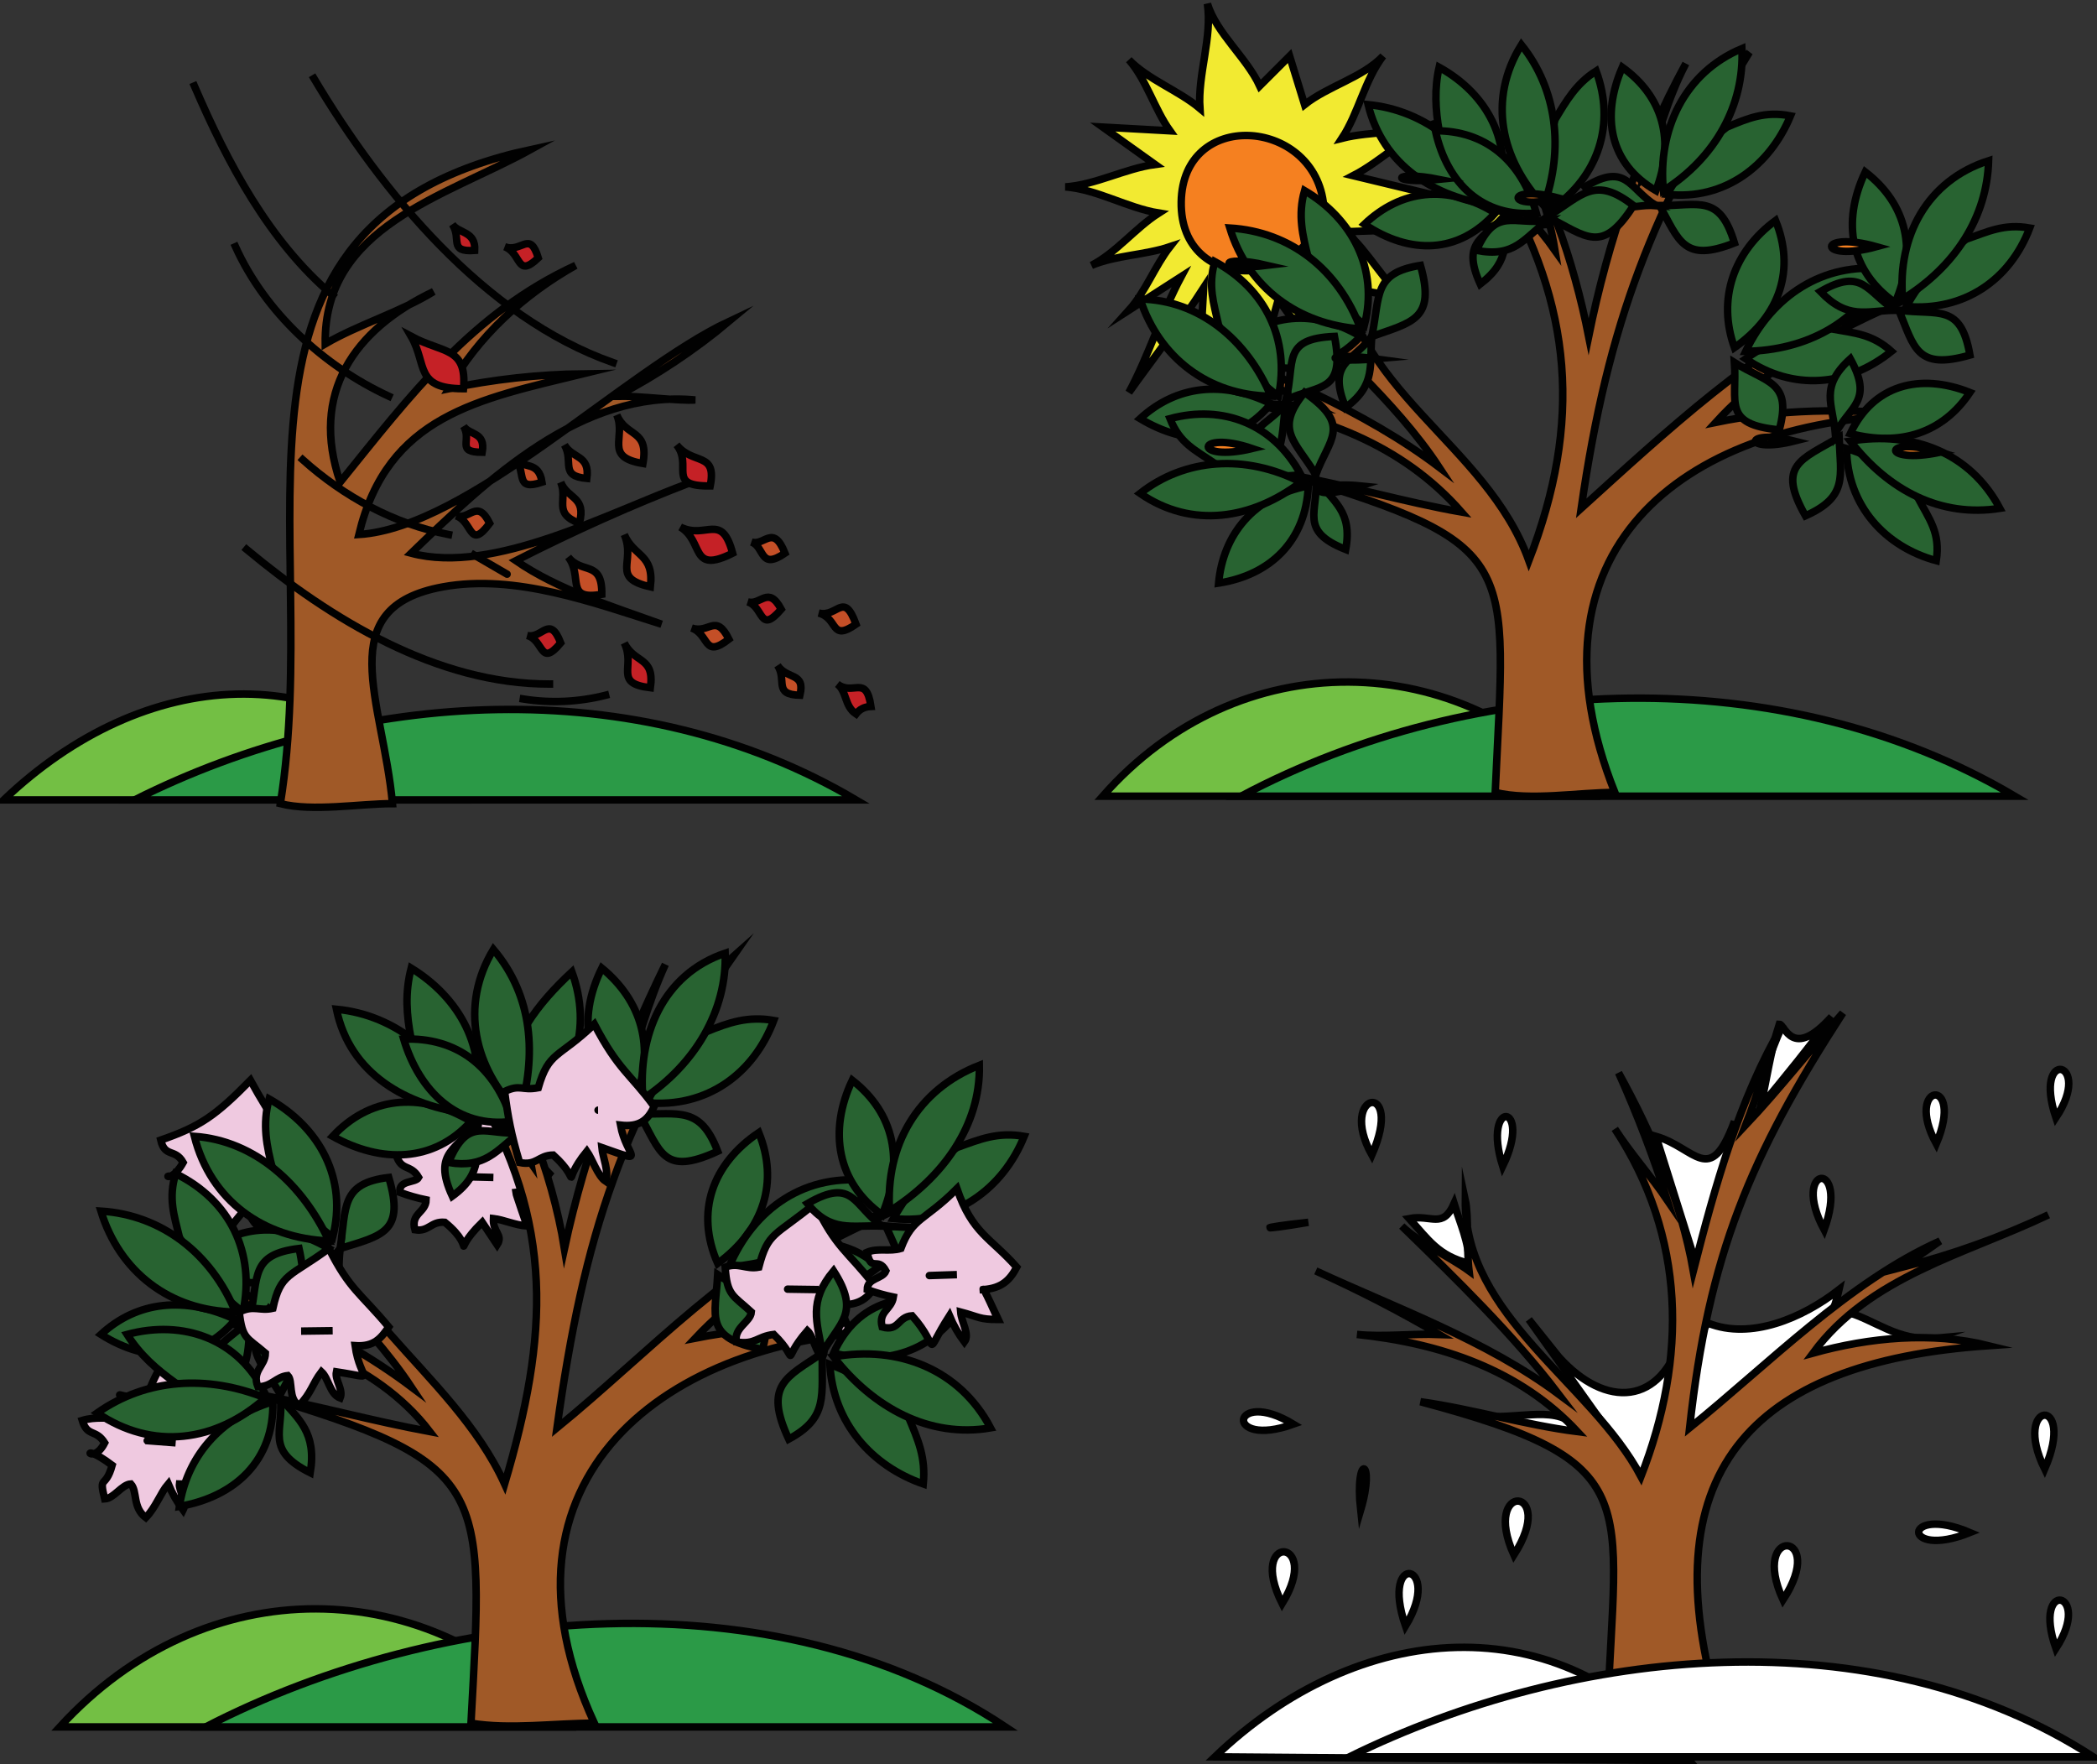 <svg xmlns="http://www.w3.org/2000/svg" xmlns:xlink="http://www.w3.org/1999/xlink" version="1.1" id="Layer_1" x="0px" y="0px" enable-background="new 0 0 822.05 841.89" xml:space="preserve" viewBox="199.9 244.96 420.75 354">
<rect x="199.9" y="244.96" width="420.75" height="354" fill="#333333" stroke="none"/>
<path fill-rule="evenodd" clip-rule="evenodd" fill="#73BF44" stroke="#010101" stroke-width="1.5" stroke-linecap="square" stroke-miterlimit="10" d="  M292.9,405.457c-26.496-29.897-64.249-26.706-92.25,0C231.4,405.457,262.15,405.457,292.9,405.457z"/>
<path fill-rule="evenodd" clip-rule="evenodd" fill="#2B9A47" stroke="#010101" stroke-width="1.5" stroke-linecap="square" stroke-miterlimit="10" d="  M371.65,405.457c-43.829-25.92-100.092-22.424-144.75,0C275.15,405.457,323.4,405.457,371.65,405.457z"/>
<path fill-rule="evenodd" clip-rule="evenodd" fill="#A05927" stroke="#010101" stroke-width="1.5" stroke-linecap="square" stroke-miterlimit="10" d="  M256.15,406.207c8.839-54.794-17.522-116.576,50.25-131.25c-17.218,9.498-41.57,15.369-41.25,39  c6.624-3.874,15.339-6.509,21.75-10.5c-16.094,7.67-24.81,20.475-18.75,38.25c14.017-17.346,26.498-33.965,47.25-43.5  c-10.438,5.878-19.601,14.24-25.5,24.75c8.886-1.873,17.929-2.878,27-3c-21.034,5.12-39.256,8.371-45,32.25  c22.028-1.393,53.346-32.926,74.25-42.75c-6.846,5.723-14.515,10.828-22.5,15c4.803-0.062,12.292,0.974,15.75,0.75  c-22.809-2.148-41.803,16.045-57,30.75c16.567,4.412,39.478-8.149,56.25-14.25c-12.01,4.612-23.792,9.901-35.25,15.75  c8.416,5.81,19.172,9.114,29.25,12.75c-13.73-4.327-29.328-10.145-43.875-7.5c-22.564,4.103-12.042,22.801-10.125,43.5  C272.004,406.207,262.666,407.858,256.15,406.207z"/>
<path fill-rule="evenodd" clip-rule="evenodd" fill="#C44F27" stroke="#010101" stroke-width="1.5" stroke-linecap="square" stroke-miterlimit="10" d="  M325.15,352.207c1.977,4.583,6.025,3.822,5.25,10.5C322.342,360.896,327.543,357.755,325.15,352.207z"/>
<path fill-rule="evenodd" clip-rule="evenodd" fill="#C52126" stroke="#010101" stroke-width="1.5" stroke-linecap="square" stroke-miterlimit="10" d="  M335.65,334.207c3.267,4.133,8.132,1.303,6.75,8.25C333.49,342.579,338.985,338.426,335.65,334.207z"/>
<path fill-rule="evenodd" clip-rule="evenodd" fill="#C52126" stroke="#010101" stroke-width="1.5" stroke-linecap="square" stroke-miterlimit="10" d="  M282.4,312.457c6.362,3.422,11.228,2.061,10.5,10.5C283.042,322.972,285.63,318.045,282.4,312.457z"/>
<path fill-rule="evenodd" clip-rule="evenodd" fill="#C52126" stroke="#010101" stroke-width="1.5" stroke-linecap="square" stroke-miterlimit="10" d="  M367.9,382.207c3.19,2.485,5.786-2.056,6.75,4.5c-1.276,0.053-2.276,0.553-3,1.5C369.277,386.612,369.88,383.749,367.9,382.207z"/>
<path fill-rule="evenodd" clip-rule="evenodd" fill="#C52126" stroke="#010101" stroke-width="1.5" stroke-linecap="square" stroke-miterlimit="10" d="  M292.9,330.457c1.138,1.86,4.498,1.105,3.75,5.25C291.245,335.691,294.677,333.362,292.9,330.457z"/>
<path fill-rule="evenodd" clip-rule="evenodd" fill="#C44F27" stroke="#010101" stroke-width="1.5" stroke-linecap="square" stroke-miterlimit="10" d="  M313.15,334.207c1.619,2.864,5.146,1.962,4.5,6.75C312.094,340.462,315.098,337.651,313.15,334.207z"/>
<path fill-rule="evenodd" clip-rule="evenodd" fill="#C52126" stroke="#010101" stroke-width="1.5" stroke-linecap="square" stroke-miterlimit="10" d="  M336.4,350.707c5.185,2.58,8.276-3.109,10.5,5.25C338.267,360.275,341.214,353.562,336.4,350.707z"/>
<path fill-rule="evenodd" clip-rule="evenodd" fill="#C52126" stroke="#010101" stroke-width="1.5" stroke-linecap="square" stroke-miterlimit="10" d="  M290.65,289.957c1.279,1.907,4.715,1.336,4.5,5.25C289.771,295.582,292.607,292.875,290.65,289.957z"/>
<path fill-rule="evenodd" clip-rule="evenodd" fill="#C52126" stroke="#010101" stroke-width="1.5" stroke-linecap="square" stroke-miterlimit="10" d="  M301.15,294.457c3.403,1.308,5.038-3.4,6.75,2.25C303.499,300.906,304.617,295.789,301.15,294.457z"/>
<path fill-rule="evenodd" clip-rule="evenodd" fill="#C44F27" stroke="#010101" stroke-width="1.5" stroke-linecap="square" stroke-miterlimit="10" d="  M350.65,353.707c2.615,0.905,4.366-3.738,6.75,2.25C352.258,359.469,353.402,354.659,350.65,353.707z"/>
<path fill-rule="evenodd" clip-rule="evenodd" fill="#C52126" stroke="#010101" stroke-width="1.5" stroke-linecap="square" stroke-miterlimit="10" d="  M349.9,365.707c2.64,0.827,4.114-3.412,6.75,1.5C352.237,372.331,353.197,366.739,349.9,365.707z"/>
<path fill-rule="evenodd" clip-rule="evenodd" fill="#C52126" stroke="#010101" stroke-width="1.5" stroke-linecap="square" stroke-miterlimit="10" d="  M325.15,373.957c2.088,4.227,6.136,2.638,5.25,9C322.846,382.072,327.521,378.753,325.15,373.957z"/>
<path fill-rule="evenodd" clip-rule="evenodd" fill="#C52126" stroke="#010101" stroke-width="1.5" stroke-linecap="square" stroke-miterlimit="10" d="  M294.4,355.957C304.622,361.892,303.7,361.356,294.4,355.957L294.4,355.957z"/>
<path fill-rule="evenodd" clip-rule="evenodd" fill="#C52126" stroke="#010101" stroke-width="1.5" stroke-linecap="square" stroke-miterlimit="10" d="  M305.65,372.457c3.029,0.792,4.51-4.3,6.75,1.5C308.21,379.013,309.062,373.349,305.65,372.457z"/>
<path fill-rule="evenodd" clip-rule="evenodd" fill="#C44F27" stroke="#010101" stroke-width="1.5" stroke-linecap="square" stroke-miterlimit="10" d="  M323.65,328.207c1.934,4.602,6.481,2.782,5.25,9.75C320.986,336.652,325.598,332.842,323.65,328.207z"/>
<path fill-rule="evenodd" clip-rule="evenodd" fill="#C44F27" stroke="#010101" stroke-width="1.5" stroke-linecap="square" stroke-miterlimit="10" d="  M355.9,378.457c1.935,2.933,5.624,1.316,4.5,6C354.974,384.32,357.883,381.463,355.9,378.457z"/>
<path fill-rule="evenodd" clip-rule="evenodd" fill="#C44F27" stroke="#010101" stroke-width="1.5" stroke-linecap="square" stroke-miterlimit="10" d="  M338.65,370.957c3.534,1.253,4.827-3.084,7.5,2.25C340.973,377.217,342.322,372.259,338.65,370.957z"/>
<path fill-rule="evenodd" clip-rule="evenodd" fill="#C44F27" stroke="#010101" stroke-width="1.5" stroke-linecap="square" stroke-miterlimit="10" d="  M303.4,337.207c1.507,1.835,4.603,0.171,5.25,4.5C303.145,343.549,305.511,339.778,303.4,337.207z"/>
<path fill-rule="evenodd" clip-rule="evenodd" fill="#C44F27" stroke="#010101" stroke-width="1.5" stroke-linecap="square" stroke-miterlimit="10" d="  M291.4,348.457c2.764,0.901,4.238-3.535,6.75,1.5C294.012,355.505,294.796,349.564,291.4,348.457z"/>
<path fill-rule="evenodd" clip-rule="evenodd" fill="#C44F27" stroke="#010101" stroke-width="1.5" stroke-linecap="square" stroke-miterlimit="10" d="  M313.9,356.707c2.756,3.567,6.838,0.535,6.75,7.5C313.1,365.523,316.965,360.672,313.9,356.707z"/>
<path fill-rule="evenodd" clip-rule="evenodd" fill="#C44F27" stroke="#010101" stroke-width="1.5" stroke-linecap="square" stroke-miterlimit="10" d="  M312.4,341.707c1.46,3.524,5.164,2.771,3.75,8.25C310.716,347.894,313.903,345.334,312.4,341.707z"/>
<path fill-rule="evenodd" clip-rule="evenodd" fill="#C44F27" stroke="#010101" stroke-width="1.5" stroke-linecap="square" stroke-miterlimit="10" d="  M364.15,367.957c3.791,0.985,5.023-4.543,7.5,2.25C366.437,373.813,368.187,369.005,364.15,367.957z"/>
<path fill="none" stroke="#010101" stroke-width="1.5" stroke-linecap="square" stroke-miterlimit="10" d="M262.9,260.707  c13.532,22.725,34.156,47.925,60,57"/>
<path fill="none" stroke="#010101" stroke-width="1.5" stroke-linecap="square" stroke-miterlimit="10" d="M247.15,294.457  c5.915,13.09,17.589,23.908,30.75,30"/>
<path fill="none" stroke="#010101" stroke-width="1.5" stroke-linecap="square" stroke-miterlimit="10" d="M238.9,262.207  c6.662,15.47,15.013,31.204,27.75,42"/>
<path fill="none" stroke="#010101" stroke-width="1.5" stroke-linecap="square" stroke-miterlimit="10" d="M249.4,355.207  c16.814,14.004,38.251,27.044,60.75,27"/>
<path fill="none" stroke="#010101" stroke-width="1.5" stroke-linecap="square" stroke-miterlimit="10" d="M304.9,385.207  c5.506,0.879,11.062,0.622,16.5-0.75"/>
<path fill="none" stroke="#010101" stroke-width="1.5" stroke-linecap="square" stroke-miterlimit="10" d="M260.65,337.207  c8.161,7.345,18.377,12.927,29.25,15"/>
<path fill-rule="evenodd" clip-rule="evenodd" fill="#FFFFFF" stroke="#010101" stroke-width="1.5" stroke-linecap="square" stroke-miterlimit="10" d="  M512.654,517.208c9.411,10.468,20.684,9.872,24.75-4.5c-2.25,10.25-4.5,20.5-6.75,30.75c-7.989-11.258-15.966-22.524-24-33.75  C508.654,512.208,510.654,514.708,512.654,517.208z"/>
<path fill-rule="evenodd" clip-rule="evenodd" fill="#FFFFFF" stroke="#010101" stroke-width="1.5" stroke-linecap="square" stroke-miterlimit="10" d="  M532.154,472.958c7.935,2.27,10.809,10.383,15.75-3c-1.749,9.893-4.442,19.624-7.5,29.25  C537.654,490.458,534.904,481.708,532.154,472.958z"/>
<path fill-rule="evenodd" clip-rule="evenodd" fill="#FFFFFF" stroke="#010101" stroke-width="1.5" stroke-linecap="square" stroke-miterlimit="10" d="  M482.654,489.458c4.461-0.862,6.698,2.165,9-3c1.173,3.888,3.031,7.814,3,12C488.487,496.933,486.489,493.681,482.654,489.458z"/>
<path fill-rule="evenodd" clip-rule="evenodd" fill="#FFFFFF" d="M499.154,529.208c9.376,0.007,15.163-2.746,19.5,5.25  C512.666,532.999,502.191,530.772,499.154,529.208z"/>
<path fill="none" stroke="#010101" stroke-width="1.5" stroke-linecap="square" stroke-miterlimit="10" d="M499.154,529.208  c9.376,0.007,15.163-2.746,19.5,5.25c-6.745-1.749-13.553-3.326-20.25-5.25"/>
<path fill-rule="evenodd" clip-rule="evenodd" fill="#FFFFFF" stroke="#010101" stroke-width="1.5" stroke-linecap="square" stroke-miterlimit="10" d="  M570.404,508.208c5.656,1.49,10.2,5.965,18,5.25c-9.77,3.485-19.82,6.088-30,8.25C561.044,515.57,565.147,512.298,570.404,508.208z"/>
<path fill-rule="evenodd" clip-rule="evenodd" fill="#FFFFFF" stroke="#010101" stroke-width="1.5" stroke-linecap="square" stroke-miterlimit="10" d="  M556.904,450.458c1.128-0.018,2.521,7.408,10.5-1.5c-4.416,6.054-9.471,12.232-14.25,18  C554.394,461.507,555.164,455.765,556.904,450.458z"/>
<path fill-rule="evenodd" clip-rule="evenodd" fill="#FFFFFF" stroke="#010101" stroke-width="1.5" stroke-linecap="square" stroke-miterlimit="10" d="  M542.654,510.458c8.517,3.351,18.81-0.957,26.25-6.75c-3.278,15.029-19.915,29.29-34.5,31.5  C534.736,526.072,538.326,515.007,542.654,510.458z"/>
<path fill-rule="evenodd" clip-rule="evenodd" fill="#A05927" stroke="#010101" stroke-width="1.5" stroke-linecap="square" stroke-miterlimit="10" d="  M522.404,589.208c1.623-44.119,8.095-50.842-37.5-63c10.494,1.469,20.877,4.647,31.5,6c-11.565-12.409-27.444-17.736-44.25-19.5  c5.428,0.532,11.045-0.199,16.5,0c-8.018-4.696-16.277-8.952-24.75-12.75c16.455,7.6,34.137,13.898,48.75,24.75  c-9.084-11.929-20.569-23.113-31.5-33.75c3.627,3.494,9.604,6.156,13.5,9c-0.51-4.15-0.039-10.98-0.75-14.25  c-0.219,23.424,25.249,36.677,35.25,55.5c9.282-23.792,9.021-48.138-5.25-69.75c3.131,4.87,7.265,9.487,10.5,14.25  c-2.763-8.677-6.021-17.197-9.75-25.5c6.884,12.468,12.476,25.629,15,39.75c4.328-16.897,9.132-34.356,18-49.5  c-3.088,6.539-4.878,13.543-7.5,20.25c6.726-7.143,12.901-15.066,19.5-22.5c-18.618,28.714-26.934,48.602-30.75,83.25  c15.655-12.626,31.96-29.358,50.25-37.5c-2.5,1.75-5,3.5-7.5,5.25c10.029-2.554,19.887-6.089,29.25-10.5  c-16.721,7.945-35.854,12.308-47.25,27.75c11.396-3.168,23.824-4.337,35.25-1.5c-48.486,3.283-68.097,26.079-54,73.5  C538.047,588.687,529.058,590.707,522.404,589.208z"/>
<path fill-rule="evenodd" clip-rule="evenodd" fill="#FFFFFF" stroke="#010101" stroke-width="1.5" stroke-linecap="square" stroke-miterlimit="10" d="  M462.404,490.208C451.969,492.013,452.151,491.299,462.404,490.208L462.404,490.208z"/>
<path fill-rule="evenodd" clip-rule="evenodd" fill="#FFFFFF" stroke="#010101" stroke-width="1.5" stroke-linecap="square" stroke-miterlimit="10" d="  M595.154,552.458C581.341,558.002,581.54,546.683,595.154,552.458L595.154,552.458z"/>
<path fill-rule="evenodd" clip-rule="evenodd" fill="#FFFFFF" stroke="#010101" stroke-width="1.5" stroke-linecap="square" stroke-miterlimit="10" d="  M472.904,547.958C471.633,536.303,476.006,537.549,472.904,547.958L472.904,547.958z"/>
<path fill-rule="evenodd" clip-rule="evenodd" fill="#FFFFFF" stroke="#010101" stroke-width="1.5" stroke-linecap="square" stroke-miterlimit="10" d="  M588.404,474.458C581.697,462.152,594.246,460.641,588.404,474.458L588.404,474.458z"/>
<path fill-rule="evenodd" clip-rule="evenodd" fill="#FFFFFF" stroke="#010101" stroke-width="1.5" stroke-linecap="square" stroke-miterlimit="10" d="  M538.904,598.208c-26.24-32.205-66.739-28.104-95.25-0.75C475.404,597.708,507.154,597.958,538.904,598.208z"/>
<path fill-rule="evenodd" clip-rule="evenodd" fill="#FFFFFF" stroke="#010101" stroke-width="1.5" stroke-linecap="square" stroke-miterlimit="10" d="  M619.904,597.458c-43.789-28.343-104.11-22.225-149.25,0C520.404,597.458,570.154,597.458,619.904,597.458z"/>
<path fill-rule="evenodd" clip-rule="evenodd" fill="#FFFFFF" stroke="#010101" stroke-width="1.5" stroke-linecap="square" stroke-miterlimit="10" d="  M501.404,478.958C497.094,465.23,507.62,466.125,501.404,478.958L501.404,478.958z"/>
<path fill-rule="evenodd" clip-rule="evenodd" fill="#FFFFFF" stroke="#010101" stroke-width="1.5" stroke-linecap="square" stroke-miterlimit="10" d="  M503.654,556.958C496.955,542.1,512.647,542.951,503.654,556.958L503.654,556.958z"/>
<path fill-rule="evenodd" clip-rule="evenodd" fill="#FFFFFF" stroke="#010101" stroke-width="1.5" stroke-linecap="square" stroke-miterlimit="10" d="  M612.404,469.208C607.618,454.989,620.112,457.679,612.404,469.208L612.404,469.208z"/>
<path fill-rule="evenodd" clip-rule="evenodd" fill="#FFFFFF" stroke="#010101" stroke-width="1.5" stroke-linecap="square" stroke-miterlimit="10" d="  M457.154,566.708C449.96,552.417,465.394,553.306,457.154,566.708L457.154,566.708z"/>
<path fill-rule="evenodd" clip-rule="evenodd" fill="#FFFFFF" stroke="#010101" stroke-width="1.5" stroke-linecap="square" stroke-miterlimit="10" d="  M612.404,575.708C607.429,561.544,620.025,564.072,612.404,575.708L612.404,575.708z"/>
<path fill-rule="evenodd" clip-rule="evenodd" fill="#FFFFFF" stroke="#010101" stroke-width="1.5" stroke-linecap="square" stroke-miterlimit="10" d="  M557.654,565.958C550.801,551.018,566.836,551.964,557.654,565.958L557.654,565.958z"/>
<path fill-rule="evenodd" clip-rule="evenodd" fill="#FFFFFF" stroke="#010101" stroke-width="1.5" stroke-linecap="square" stroke-miterlimit="10" d="  M610.154,539.708C603.369,525.944,616.669,524.671,610.154,539.708L610.154,539.708z"/>
<path fill-rule="evenodd" clip-rule="evenodd" fill="#FFFFFF" stroke="#010101" stroke-width="1.5" stroke-linecap="square" stroke-miterlimit="10" d="  M459.404,530.708C445.252,535.775,446.902,523.151,459.404,530.708L459.404,530.708z"/>
<path fill-rule="evenodd" clip-rule="evenodd" fill="#FFFFFF" stroke="#010101" stroke-width="1.5" stroke-linecap="square" stroke-miterlimit="10" d="  M565.904,491.708C558.949,478.749,571.157,477.19,565.904,491.708L565.904,491.708z"/>
<path fill-rule="evenodd" clip-rule="evenodd" fill="#FFFFFF" stroke="#010101" stroke-width="1.5" stroke-linecap="square" stroke-miterlimit="10" d="  M481.904,571.208C476.639,555.934,489.64,558.481,481.904,571.208L481.904,571.208z"/>
<path fill-rule="evenodd" clip-rule="evenodd" fill="#FFFFFF" stroke="#010101" stroke-width="1.5" stroke-linecap="square" stroke-miterlimit="10" d="  M475.154,476.708C468.09,463.977,481.872,461.372,475.154,476.708L475.154,476.708z"/>
<path fill-rule="evenodd" clip-rule="evenodd" fill="#EFC9E0" stroke="#010101" stroke-width="1.5" stroke-linecap="square" stroke-miterlimit="10" d="  M310.15,480.458c-5.398-5.703-8.253-7.844-12.75-16.5c-6.103,7.485-9.708,10.05-18,12.75c0.999,3.326,2.889,1.738,4.5,4.5  c-0.603,1.156-4.087,0.445-3.75,3c1.711,0.634,3.461,1.134,5.25,1.5c-0.045,2.555-3.18,2.697-2.25,6c2.822,0.46,3.18-1.751,6-1.5  c7.136,5.808,0.432,6.91,7.5,0c1,1.5,2,3,3,4.5c1.265-1.998-0.898-2.464-0.75-5.25c2.065,0.235,4.269,1.305,6.75,1.5  c-0.116-0.316-2.21-6.382-2.25-6.75C306.877,483.844,308.829,482.132,310.15,480.458z"/>
<path fill-rule="evenodd" clip-rule="evenodd" fill="#F6EB16" stroke="#010101" stroke-width="1.5" stroke-linecap="square" stroke-miterlimit="10" d="  M298.9,481.208C290.141,480.991,290.221,480.993,298.9,481.208L298.9,481.208z"/>
<path fill-rule="evenodd" clip-rule="evenodd" fill="#EFC9E0" stroke="#010101" stroke-width="1.5" stroke-linecap="square" stroke-miterlimit="10" d="  M247.15,533.708c-6.233-7.043-8.005-8.186-13.5-16.5c-2.421,2.892-2.941,4.806-4.5,8.25c-8.806-0.256-3.433-2.587-5.25,3.75  c-2.706,0.562-4.641-0.09-7.5,0.75c1.038,3.398,2.69,1.653,4.5,4.5c-2.573,5.044-5.649-0.88,1.5,4.5  c-1.351,4.91-2.724,1.76-1.5,6.75c1.896-0.103,3.441-2.899,5.25-3c1.367,1.516,0.299,4.714,3,6.75c2.052-2.106,2.912-4.888,4.5-6.75  c0.783,1.876,1.783,3.626,3,5.25c0.72-1.381-0.897-4.184-0.75-5.25c9.581,0.253,4.207,1.812,4.5-5.25  C242.882,536.769,245.922,535.068,247.15,533.708z"/>
<path fill-rule="evenodd" clip-rule="evenodd" fill="#F6EB16" stroke="#010101" stroke-width="1.5" stroke-linecap="square" stroke-miterlimit="10" d="  M235.15,534.458C226.921,533.826,227.217,533.848,235.15,534.458L235.15,534.458z"/>
<path fill-rule="evenodd" clip-rule="evenodd" fill="#EFC9E0" stroke="#010101" stroke-width="1.5" stroke-linecap="square" stroke-miterlimit="10" d="  M262.15,477.458c-5.327-4.796-7.631-7.843-12-15.75c-7.016,7.13-10.095,9.268-18,12c0.831,3.57,2.857,1.617,4.5,4.5  c-3.162,5.597-5.185,0.361,0.75,4.5c-0.569,2.858-2.807,3.215-2.25,6.75c3.289,0.628,3.677-2.059,6.75-2.25  c5.667,5.354,0.583,7.903,7.5,0c0.526,1.842,1.526,3.342,3,4.5c0.842-1.284-0.951-3.93-0.75-5.25c9.727,2.716,4.222,1.194,4.5-4.5  C259.464,481.499,260.837,479.83,262.15,477.458z"/>
<path fill-rule="evenodd" clip-rule="evenodd" fill="#F6EB16" stroke="#010101" stroke-width="1.5" stroke-linecap="square" stroke-miterlimit="10" d="  M251.65,478.208C242.079,478.394,242.053,478.394,251.65,478.208L251.65,478.208z"/>
<path fill-rule="evenodd" clip-rule="evenodd" fill="#73BF44" stroke="#010101" stroke-width="1.5" stroke-linecap="square" stroke-miterlimit="10" d="  M313.9,591.458c-27.907-31.376-72.937-31.803-102,0C245.9,591.458,279.9,591.458,313.9,591.458z"/>
<path fill-rule="evenodd" clip-rule="evenodd" fill="#2B9A47" stroke="#010101" stroke-width="1.5" stroke-linecap="square" stroke-miterlimit="10" d="  M401.65,591.458c-46.172-30.709-112.994-24.521-160.5,0C294.65,591.458,348.15,591.458,401.65,591.458z"/>
<path fill-rule="evenodd" clip-rule="evenodd" fill="#A05927" stroke="#010101" stroke-width="1.5" stroke-linecap="square" stroke-miterlimit="10" d="  M294.4,590.708c2.582-48.042,4.079-51.951-42.75-66c11.561,2.224,22.955,5.352,34.5,7.5c-10.959-14.287-29.671-20.086-48-23.25  c5.857,0.983,12.101,0.818,18,1.5c-9.02-5.19-18.282-9.947-27.75-14.25c18.759,7.282,38.006,14.999,54,27  c-9.313-14.001-23.557-25.857-35.25-38.25c3.944,4.226,9.729,6.965,14.25,10.5c-0.388-5.384,0.45-11.203-0.75-16.5  c2.745,27.332,30,40.681,40.5,63.75c8.777-29.62,10.14-52.29-6-79.5c3.259,5.138,7.785,9.977,11.25,15  c-1.722-9.849-5.272-19.232-10.5-27.75c8.282,13.768,14.665,29.06,17.25,45c4.243-19.674,11.424-38.931,20.25-57  c-3.517,7.726-5.665,15.88-8.25,24c7.115-8.607,13.329-18.068,21.75-25.5c-22.158,31.607-29.907,56.029-35.25,94.5  c18.184-14.838,35.986-34.346,57.75-43.5c-3.25,2.25-6.5,4.5-9.75,6.75c11.142-3.857,22.159-8.115,33-12.75  c-18.921,8.478-38.794,16.139-53.25,31.5c13.382-2.641,26.965-2.748,40.5-1.5c-46.826,1.225-83.2,29.927-60.75,78.75  C311.209,590.708,302.216,592.003,294.4,590.708z"/>
<path fill-rule="evenodd" clip-rule="evenodd" fill="#286331" stroke="#010101" stroke-width="1.5" stroke-linecap="square" stroke-miterlimit="10" d="  M341.65,451.958c4.504-1.842,8.288-3.16,13.5-2.25c-3.985,10.584-13.328,17.62-25.5,16.5  C332.567,460.559,336.596,455.824,341.65,451.958z"/>
<path fill-rule="evenodd" clip-rule="evenodd" fill="#286331" stroke="#010101" stroke-width="1.5" stroke-linecap="square" stroke-miterlimit="10" d="  M327.4,465.458c3.959-10.356,1.24-19.677-6.75-26.25C315.527,449.621,317.341,459.8,327.4,465.458z"/>
<path fill-rule="evenodd" clip-rule="evenodd" fill="#286331" stroke="#010101" stroke-width="1.5" stroke-linecap="square" stroke-miterlimit="10" d="  M345.4,436.208c-12.539,4.25-17.607,16.535-16.5,29.25C339.329,458.578,345.79,447.707,345.4,436.208z"/>
<path fill-rule="evenodd" clip-rule="evenodd" fill="#286331" stroke="#010101" stroke-width="1.5" stroke-linecap="square" stroke-miterlimit="10" d="  M328.15,468.458c8.031,0.168,12.26-1.611,15.75,7.5C332.865,481.033,332.48,476.025,328.15,468.458z"/>
<path fill-rule="evenodd" clip-rule="evenodd" fill="#286331" stroke="#010101" stroke-width="1.5" stroke-linecap="square" stroke-miterlimit="10" d="  M327.4,468.458c-5.696-3.295-6.261-8.376-15-4.5C317.553,471.474,320.994,468.678,327.4,468.458z"/>
<path fill-rule="evenodd" clip-rule="evenodd" fill="#286331" stroke="#010101" stroke-width="1.5" stroke-linecap="square" stroke-miterlimit="10" d="  M364.15,493.958c4.69,0.856,8.423,1.789,12,5.25c-8.788,6.739-20.473,8.354-30,0.75C351.767,496.724,357.461,494.727,364.15,493.958  z"/>
<path fill-rule="evenodd" clip-rule="evenodd" fill="#286331" stroke="#010101" stroke-width="1.5" stroke-linecap="square" stroke-miterlimit="10" d="  M343.9,498.458c9.328-6.852,12.242-16.394,8.25-26.25C342.842,478.471,339.35,488.083,343.9,498.458z"/>
<path fill-rule="evenodd" clip-rule="evenodd" fill="#286331" stroke="#010101" stroke-width="1.5" stroke-linecap="square" stroke-miterlimit="10" d="  M374.65,481.958c-12.963-1.819-23.467,5.318-28.5,17.25C358.586,497.987,369.287,493.164,374.65,481.958z"/>
<path fill-rule="evenodd" clip-rule="evenodd" fill="#286331" stroke="#010101" stroke-width="1.5" stroke-linecap="square" stroke-miterlimit="10" d="  M343.9,500.708c6.805,4.524,11.603,5.299,9,15C341.014,513.464,343.446,509.086,343.9,500.708z"/>
<path fill-rule="evenodd" clip-rule="evenodd" fill="#EFC9E0" stroke="#010101" stroke-width="1.5" stroke-linecap="square" stroke-miterlimit="10" d="  M375.4,502.958c-5.366-6.943-7.791-7.535-12-16.5c-8.073,6.645-9.384,5.595-11.25,12.75c-2.589,0.493-4.137-1.023-6.75,0  c0.347,5.761,1.615,5.637,5.25,9c-0.142,2.008-3.565,3.13-3,6c3.824,0.636,4.089-1.094,7.5-1.5c5.713,5.604,0.977,5.872,6.75-0.75  c1.162,1.056,1.713,4.54,3,5.25c0.886-1.198-0.238-3.87,0-6c9.53,3.309,4.554,1.569,3.75-4.5  C371.894,506.905,374.182,505.566,375.4,502.958z"/>
<path fill-rule="evenodd" clip-rule="evenodd" fill="#F6EB16" stroke="#010101" stroke-width="1.5" stroke-linecap="square" stroke-miterlimit="10" d="  M364.15,503.708C355.872,503.591,355.847,503.591,364.15,503.708L364.15,503.708z"/>
<path fill-rule="evenodd" clip-rule="evenodd" fill="#286331" stroke="#010101" stroke-width="1.5" stroke-linecap="square" stroke-miterlimit="10" d="  M254.65,479.708c-1.27-4.807-2.138-9.124-0.75-14.25c10.093,5.675,15.778,15.969,12.75,27.75  C261.973,489.661,257.794,485.25,254.65,479.708z"/>
<path fill-rule="evenodd" clip-rule="evenodd" fill="#286331" stroke="#010101" stroke-width="1.5" stroke-linecap="square" stroke-miterlimit="10" d="  M265.9,495.458c-10.163-5.954-19.885-4.622-27,3C248.147,504.104,258.746,504.079,265.9,495.458z"/>
<path fill-rule="evenodd" clip-rule="evenodd" fill="#286331" stroke="#010101" stroke-width="1.5" stroke-linecap="square" stroke-miterlimit="10" d="  M238.9,472.958c3.259,12.889,13.815,20.465,27,21C260.669,482.666,251.146,473.836,238.9,472.958z"/>
<path fill-rule="evenodd" clip-rule="evenodd" fill="#286331" stroke="#010101" stroke-width="1.5" stroke-linecap="square" stroke-miterlimit="10" d="  M268.15,495.458c1.23-8.342,0.144-13.104,9.75-14.25C281.197,492.208,276.579,492.856,268.15,495.458z"/>
<path fill-rule="evenodd" clip-rule="evenodd" fill="#286331" stroke="#010101" stroke-width="1.5" stroke-linecap="square" stroke-miterlimit="10" d="  M268.15,495.458c-4.465,5.684-9.957,5.28-6,15C269.267,505.982,267.391,501.956,268.15,495.458z"/>
<path fill-rule="evenodd" clip-rule="evenodd" fill="#286331" stroke="#010101" stroke-width="1.5" stroke-linecap="square" stroke-miterlimit="10" d="  M235.9,493.208c-1.064-4.379-2.27-7.847-0.75-12.75c10.803,5.28,16.049,15.759,13.5,27.75  C243.379,504.122,239.167,499.109,235.9,493.208z"/>
<path fill-rule="evenodd" clip-rule="evenodd" fill="#286331" stroke="#010101" stroke-width="1.5" stroke-linecap="square" stroke-miterlimit="10" d="  M247.15,509.708c-10.141-4.737-19.722-3.698-27,3C229.629,518.678,239.907,518.343,247.15,509.708z"/>
<path fill-rule="evenodd" clip-rule="evenodd" fill="#286331" stroke="#010101" stroke-width="1.5" stroke-linecap="square" stroke-miterlimit="10" d="  M220.15,487.958c3.687,12.08,13.738,20.05,27,20.25C242.342,496.495,232.347,488.718,220.15,487.958z"/>
<path fill-rule="evenodd" clip-rule="evenodd" fill="#286331" stroke="#010101" stroke-width="1.5" stroke-linecap="square" stroke-miterlimit="10" d="  M250.15,508.958c1.622-7.94,0.018-12.329,9.75-13.5C262.479,507.169,257.919,506.596,250.15,508.958z"/>
<path fill-rule="evenodd" clip-rule="evenodd" fill="#286331" stroke="#010101" stroke-width="1.5" stroke-linecap="square" stroke-miterlimit="10" d="  M250.15,509.708c-5.35,5.121-10.276,5.702-6.75,15.75C250.438,520.478,249.502,516.341,250.15,509.708z"/>
<path fill-rule="evenodd" clip-rule="evenodd" fill="#286331" stroke="#010101" stroke-width="1.5" stroke-linecap="square" stroke-miterlimit="10" d="  M235.15,522.458c-3.904-2.808-7.13-5.625-9.75-9.75c11.257-3.025,22.418,0.839,27.75,12  C247.229,525.625,241.275,524.774,235.15,522.458z"/>
<path fill-rule="evenodd" clip-rule="evenodd" fill="#286331" stroke="#010101" stroke-width="1.5" stroke-linecap="square" stroke-miterlimit="10" d="  M254.65,526.208c-10.797,3.215-17.315,11.338-18.75,21C247.039,545.298,254.932,537.976,254.65,526.208z"/>
<path fill-rule="evenodd" clip-rule="evenodd" fill="#286331" stroke="#010101" stroke-width="1.5" stroke-linecap="square" stroke-miterlimit="10" d="  M219.4,528.458c11.067,7.544,23.801,5.888,33.75-3C241.569,520.788,229.353,521.473,219.4,528.458z"/>
<path fill-rule="evenodd" clip-rule="evenodd" fill="#286331" stroke="#010101" stroke-width="1.5" stroke-linecap="square" stroke-miterlimit="10" d="  M256.15,524.708c-4.106-6.892-8.009-9.461-2.25-17.25C263.424,513.965,259.868,517.393,256.15,524.708z"/>
<path fill-rule="evenodd" clip-rule="evenodd" fill="#286331" stroke="#010101" stroke-width="1.5" stroke-linecap="square" stroke-miterlimit="10" d="  M256.15,525.458c0.722,6.721-3.212,10.387,6,15C263.484,532.374,259.752,529.661,256.15,525.458z"/>
<path fill-rule="evenodd" clip-rule="evenodd" fill="#286331" stroke="#010101" stroke-width="1.5" stroke-linecap="square" stroke-miterlimit="10" d="  M382.15,529.208c1.971,4.7,3.518,8.145,3,13.5c-10.331-3.599-18.067-12.207-18.75-24  C372.578,521.018,377.399,524.411,382.15,529.208z"/>
<path fill-rule="evenodd" clip-rule="evenodd" fill="#286331" stroke="#010101" stroke-width="1.5" stroke-linecap="square" stroke-miterlimit="10" d="  M367.15,516.458c10.668,2.642,19.735-0.438,25.5-9C382.058,503.283,371.865,505.875,367.15,516.458z"/>
<path fill-rule="evenodd" clip-rule="evenodd" fill="#286331" stroke="#010101" stroke-width="1.5" stroke-linecap="square" stroke-miterlimit="10" d="  M398.65,531.458c-6.177-11.731-18.534-16.631-31.5-14.25C375.142,527.471,386.394,533.548,398.65,531.458z"/>
<path fill-rule="evenodd" clip-rule="evenodd" fill="#286331" stroke="#010101" stroke-width="1.5" stroke-linecap="square" stroke-miterlimit="10" d="  M364.9,516.458c-0.238,8.482,1.353,12.882-6.75,17.25C353.113,522.871,357.61,521.342,364.9,516.458z"/>
<path fill-rule="evenodd" clip-rule="evenodd" fill="#286331" stroke="#010101" stroke-width="1.5" stroke-linecap="square" stroke-miterlimit="10" d="  M364.9,516.458c3.447-6.223,7.714-7.976,2.25-16.5C362.036,506.121,363.84,510.11,364.9,516.458z"/>
<path fill-rule="evenodd" clip-rule="evenodd" fill="#286331" stroke="#010101" stroke-width="1.5" stroke-linecap="square" stroke-miterlimit="10" d="  M391.9,475.208c4.611-1.663,8.179-3.179,13.5-2.25c-4.252,10.49-13.994,17.777-26.25,16.5  C382.418,483.678,386.17,479.434,391.9,475.208z"/>
<path fill-rule="evenodd" clip-rule="evenodd" fill="#286331" stroke="#010101" stroke-width="1.5" stroke-linecap="square" stroke-miterlimit="10" d="  M376.9,488.708c4.435-10.78,2.491-20.379-6-27C366.062,471.913,367.882,482.274,376.9,488.708z"/>
<path fill-rule="evenodd" clip-rule="evenodd" fill="#286331" stroke="#010101" stroke-width="1.5" stroke-linecap="square" stroke-miterlimit="10" d="  M396.4,458.708c-12.377,4.833-18.906,16.101-18,29.25C389.049,481.285,396.669,470.766,396.4,458.708z"/>
<path fill-rule="evenodd" clip-rule="evenodd" fill="#286331" stroke="#010101" stroke-width="1.5" stroke-linecap="square" stroke-miterlimit="10" d="  M377.65,490.958c8.318,0.757,13.222-1.014,15,8.25C381.301,502.583,381.012,498.107,377.65,490.958z"/>
<path fill-rule="evenodd" clip-rule="evenodd" fill="#286331" stroke="#010101" stroke-width="1.5" stroke-linecap="square" stroke-miterlimit="10" d="  M376.9,490.958c-5.775-4.006-5.667-9.906-15-4.5C366.665,492.315,370.618,490.728,376.9,490.958z"/>
<path fill-rule="evenodd" clip-rule="evenodd" fill="#286331" stroke="#010101" stroke-width="1.5" stroke-linecap="square" stroke-miterlimit="10" d="  M282.4,453.458c-0.954-4.863-1.269-9.286,0-14.25c9.675,5.944,15.37,16.074,12.75,27.75  C289.34,463.645,285.873,459.382,282.4,453.458z"/>
<path fill-rule="evenodd" clip-rule="evenodd" fill="#286331" stroke="#010101" stroke-width="1.5" stroke-linecap="square" stroke-miterlimit="10" d="  M294.4,469.958c-10.415-6.238-20.582-4.721-27.75,3C276.377,478.385,286.931,478.257,294.4,469.958z"/>
<path fill-rule="evenodd" clip-rule="evenodd" fill="#286331" stroke="#010101" stroke-width="1.5" stroke-linecap="square" stroke-miterlimit="10" d="  M267.4,447.458c2.694,13.005,14.037,19.494,27,21C288.965,456.907,279.564,448.623,267.4,447.458z"/>
<path fill-rule="evenodd" clip-rule="evenodd" fill="#286331" stroke="#010101" stroke-width="1.5" stroke-linecap="square" stroke-miterlimit="10" d="  M295.9,469.208c1.908-7.912,1.291-12.887,10.5-14.25C309.073,467.168,304.038,466.595,295.9,469.208z"/>
<path fill-rule="evenodd" clip-rule="evenodd" fill="#286331" stroke="#010101" stroke-width="1.5" stroke-linecap="square" stroke-miterlimit="10" d="  M295.9,469.958c-4.044,5.613-9.405,5.996-5.25,15C297.106,480.262,295.292,476.17,295.9,469.958z"/>
<path fill-rule="evenodd" clip-rule="evenodd" fill="#286331" stroke="#010101" stroke-width="1.5" stroke-linecap="square" stroke-miterlimit="10" d="  M305.65,450.458c2.408-3.883,5.617-7.354,9-10.5c4.063,11.196,0.792,22.621-9.75,29.25  C303.715,462.932,304.04,456.735,305.65,450.458z"/>
<path fill-rule="evenodd" clip-rule="evenodd" fill="#286331" stroke="#010101" stroke-width="1.5" stroke-linecap="square" stroke-miterlimit="10" d="  M302.65,469.958c-3.385-11.126-11.235-16.936-21.75-16.5C284.039,463.922,291.691,471.417,302.65,469.958z"/>
<path fill-rule="evenodd" clip-rule="evenodd" fill="#286331" stroke="#010101" stroke-width="1.5" stroke-linecap="square" stroke-miterlimit="10" d="  M298.9,435.458c-6.813,11.277-3.91,23.863,5.25,33C307.592,456.707,306.865,444.857,298.9,435.458z"/>
<path fill-rule="evenodd" clip-rule="evenodd" fill="#286331" stroke="#010101" stroke-width="1.5" stroke-linecap="square" stroke-miterlimit="10" d="  M304.15,471.458c7.23-4.829,9.895-9.002,18-3C316.277,477.988,312.271,475.437,304.15,471.458z"/>
<path fill-rule="evenodd" clip-rule="evenodd" fill="#286331" stroke="#010101" stroke-width="1.5" stroke-linecap="square" stroke-miterlimit="10" d="  M304.15,472.208c-6.633,0.696-10.308-3.562-14.25,6C297.242,479.448,299.552,475.77,304.15,472.208z"/>
<path fill-rule="evenodd" clip-rule="evenodd" fill="#EFC9E0" stroke="#010101" stroke-width="1.5" stroke-linecap="square" stroke-miterlimit="10" d="  M331.15,466.958c-4.857-6.639-7.155-7.228-12-16.5c-7.255,6.933-9.108,5.361-11.25,12.75c-3.32,0.646-3.57-0.779-6.75,0.75  c0.649,5.04,1.308,8.598,3,14.25c3.448,0.721,3.725-1.45,6.75-1.5c6.387,5.763,0.974,6.369,6.75-0.75  c1.077,1.539,2.196,4.962,3.75,6c0.764-1.836-0.584-4.909-0.75-6.75c9.588,3.39,4.898,1.886,3.75-4.5  C328.101,471.137,329.907,469.779,331.15,466.958z"/>
<path fill-rule="evenodd" clip-rule="evenodd" fill="#F6EB16" stroke="#010101" stroke-width="1.5" stroke-linecap="square" stroke-miterlimit="10" d="  M319.9,467.708C311.621,467.708,311.621,467.708,319.9,467.708L319.9,467.708z"/>
<path fill-rule="evenodd" clip-rule="evenodd" fill="#EFC9E0" stroke="#010101" stroke-width="1.5" stroke-linecap="square" stroke-miterlimit="10" d="  M277.9,511.208c-5.688-6.824-7.878-7.508-12-15.75c-7.86,5.795-9.689,4.87-11.25,12c-2.726,0.627-3.81-0.728-6.75,0.75  c0.644,5.554,1.467,4.971,5.25,8.25c-0.028,2.614-2.794,3.479-1.5,6.75c2.768,0.006,3.646-2.024,6-2.25  c1.066,1.091-0.002,4.639,2.25,6c2.441-2.451,2.666-4.336,4.5-6.75c1.451,1.338,1.667,4.459,3.75,5.25  c0.68-1.698-1.099-3.623-0.75-5.25c8.51,1.27,4.765,2.064,3.75-5.25C274.965,515.231,276.368,513.44,277.9,511.208z"/>
<path fill-rule="evenodd" clip-rule="evenodd" fill="#F6EB16" stroke="#010101" stroke-width="1.5" stroke-linecap="square" stroke-miterlimit="10" d="  M266.65,511.958C258.17,512.069,258.224,512.069,266.65,511.958L266.65,511.958z"/>
<path fill-rule="evenodd" clip-rule="evenodd" fill="#EFC9E0" stroke="#010101" stroke-width="1.5" stroke-linecap="square" stroke-miterlimit="10" d="  M403.9,499.208c-5.33-6.013-8.876-6.712-12-15.75c-6.576,6.592-8.865,5.67-11.25,12c-2.282,0.69-4.598-0.148-6.75,0.75  c0.689,4.169,2.153,0.765,3.75,3.75c-0.663,1.662-3.738,1.36-3.75,3.75c1.711,0.634,3.461,1.134,5.25,1.5  c-0.4,2.58-3.074,2.873-2.25,6c3.48,0.958,3.042-2.045,6-2.25c5.946,6.616,1.99,8.612,7.5,0c0.783,1.876,1.783,3.626,3,5.25  c1.112-1.505-0.581-3.906-0.75-6c3.667,0.964,3.751,1.513,7.5,1.5c-0.167-0.327-3.112-7.018-3-6  C400.944,503.459,402.58,501.713,403.9,499.208z"/>
<path fill-rule="evenodd" clip-rule="evenodd" fill="#F6EB16" stroke="#010101" stroke-width="1.5" stroke-linecap="square" stroke-miterlimit="10" d="  M391.9,500.708C384.644,500.95,384.415,500.958,391.9,500.708L391.9,500.708z"/>
<path fill-rule="evenodd" clip-rule="evenodd" fill="#F2EA31" stroke="#010101" stroke-width="1.5" stroke-linecap="square" stroke-miterlimit="10" d="  M441.404,302.707c-0.25,4.5-0.5,9-0.75,13.5c3-3.75,6-7.5,9-11.25c1,4.5,2,9,3,13.5c1.25-4.5,2.5-9,3.75-13.5  c2.799,4.699,7.383,8.586,9.75,13.5c-2.379-5.199-2.027-11.771-3.75-17.25c6.333,2.34,14.2,1.568,20.25,4.5  c-4.987-3.786-7.992-10.157-12.75-14.25c14-0.5,28-1,42-1.5c-13.5-3.25-27-6.5-40.5-9.75c5.704-2.951,10.574-8.072,16.5-10.5  c-5.802,2.147-12.729,1.483-18.75,3c3.329-5.053,4.565-11.721,8.25-16.5c-4.081,4.311-11.081,6.024-15.75,9.75c-1-3.25-2-6.5-3-9.75  c-2,2-4,4-6,6c-2.646-5.724-8.642-10.516-10.5-16.5c1.003,6.779-1.961,14.139-1.5,21c-4.328-3.629-10.322-5.719-14.25-9.75  c3.536,4.046,5.115,9.864,8.25,14.25c-4.5-0.25-9-0.5-13.5-0.75c3.5,2.5,7,5,10.5,7.5c-6.045,0.817-11.93,4.103-18.002,4.5  c6.342,0.482,12.453,4.233,18.752,5.25c-4.73,3.013-8.528,7.939-13.5,10.5c4.909-2.056,10.697-2.045,15.75-3.75  c-3.081,3.945-4.909,9.036-8.25,12.75c3.5-2.25,7-4.5,10.5-6.75c-4.001,7.512-6.506,15.826-10.5,23.25  C431.389,316.729,436.757,309.911,441.404,302.707z"/>
<path fill-rule="evenodd" clip-rule="evenodd" fill="#F58020" stroke="#010101" stroke-width="1.5" stroke-linecap="square" stroke-miterlimit="10" d="  M465.404,285.457c-1.919,17.799-28.821,19.063-28.5,0C437.218,266.88,463.037,268.553,465.404,285.457z"/>
<path fill-rule="evenodd" clip-rule="evenodd" fill="#73BF44" stroke="#010101" stroke-width="1.5" stroke-linecap="square" stroke-miterlimit="10" d="  M519.404,404.707c-26.607-30.16-71.04-30.92-98.25,0C453.904,404.707,486.654,404.707,519.404,404.707z"/>
<path fill-rule="evenodd" clip-rule="evenodd" fill="#2B9A47" stroke="#010101" stroke-width="1.5" stroke-linecap="square" stroke-miterlimit="10" d="  M604.154,404.707c-46.399-27.394-108.101-25.025-155.25,0C500.654,404.707,552.404,404.707,604.154,404.707z"/>
<path fill-rule="evenodd" clip-rule="evenodd" fill="#A05927" stroke="#010101" stroke-width="1.5" stroke-linecap="square" stroke-miterlimit="10" d="  M499.904,403.957c2.147-47.143,5.421-49.463-41.25-63.75c11.575,2.108,22.951,5.464,34.5,7.5  c-12.074-13.744-28.253-19.449-46.5-22.5c5.635,0.96,11.589,0.824,17.25,1.5c-9.068-4.62-18.069-9.37-27-14.25  c17.844,7.164,36.591,14.77,51.75,26.25c-8.87-13.471-22.549-24.847-33.75-36.75c3.829,3.949,9.927,6.962,14.25,10.5  c-0.36-5.381,0.449-11.209-0.75-16.5c2.193,27.425,29.689,37.769,38.25,61.5c10.718-27.741,8.817-51.121-6-76.5  c3.132,4.666,7.845,9.418,11.25,14.25c-1.501-9.161-4.859-18.178-9.75-26.25c8.309,13.221,13.458,28.173,16.5,43.5  c3.923-19.202,10.12-37.527,19.5-54.75c-3.72,7.09-5.698,14.841-8.25,22.5c7.186-7.927,13.639-16.762,21-24.75  c-19.439,31.837-28.305,53.802-33.75,91.5c16.834-15.262,34.926-32.16,55.5-42c-3,2.25-6,4.5-9,6.75c10.5-4,21-8,31.5-12  c-18.139,7.44-37.56,15.238-51,30c12.844-2.656,25.996-2.833,39-1.5c-46.813,1.449-78.254,27.916-59.25,75.75  C516.502,403.957,507.064,405.681,499.904,403.957z"/>
<path fill-rule="evenodd" clip-rule="evenodd" fill="#286331" stroke="#010101" stroke-width="1.5" stroke-linecap="square" stroke-miterlimit="10" d="  M546.404,270.457c4.152-1.732,7.627-3.251,12.75-2.25c-4.12,9.902-13.101,17.005-24.75,15.75  C537.348,278.676,541.417,274.237,546.404,270.457z"/>
<path fill-rule="evenodd" clip-rule="evenodd" fill="#286331" stroke="#010101" stroke-width="1.5" stroke-linecap="square" stroke-miterlimit="10" d="  M532.154,283.207c3.825-9.981,1.512-18.806-6.75-24.75C521.084,268.389,522.886,277.872,532.154,283.207z"/>
<path fill-rule="evenodd" clip-rule="evenodd" fill="#286331" stroke="#010101" stroke-width="1.5" stroke-linecap="square" stroke-miterlimit="10" d="  M549.404,254.707c-11.465,4.782-16.985,16.28-15.75,28.5C544.065,276.646,549.93,266.04,549.404,254.707z"/>
<path fill-rule="evenodd" clip-rule="evenodd" fill="#286331" stroke="#010101" stroke-width="1.5" stroke-linecap="square" stroke-miterlimit="10" d="  M532.904,286.207c7.867,0.085,12.012-2.403,15,7.5C537.765,297.718,536.818,293.29,532.904,286.207z"/>
<path fill-rule="evenodd" clip-rule="evenodd" fill="#286331" stroke="#010101" stroke-width="1.5" stroke-linecap="square" stroke-miterlimit="10" d="  M532.154,286.207c-5.479-3.437-5.851-8.807-14.25-3.75C523.271,289.065,526.592,285.807,532.154,286.207z"/>
<path fill-rule="evenodd" clip-rule="evenodd" fill="#286331" stroke="#010101" stroke-width="1.5" stroke-linecap="square" stroke-miterlimit="10" d="  M567.404,310.957c4.81,0.867,8.139,1.043,12,4.5c-8.784,7.05-19.745,8-29.25,1.5C555.602,313.061,560.609,311.696,567.404,310.957z"/>
<path fill-rule="evenodd" clip-rule="evenodd" fill="#286331" stroke="#010101" stroke-width="1.5" stroke-linecap="square" stroke-miterlimit="10" d="  M547.904,314.707c9.358-6.548,12.15-15.898,8.25-25.5C547.741,295.412,544.402,304.95,547.904,314.707z"/>
<path fill-rule="evenodd" clip-rule="evenodd" fill="#286331" stroke="#010101" stroke-width="1.5" stroke-linecap="square" stroke-miterlimit="10" d="  M577.904,298.957c-12.178-1.388-22.444,5.352-27.75,16.5C562.121,315.274,572.896,309.792,577.904,298.957z"/>
<path fill-rule="evenodd" clip-rule="evenodd" fill="#286331" stroke="#010101" stroke-width="1.5" stroke-linecap="square" stroke-miterlimit="10" d="  M547.904,317.707c6.468,4.102,11.62,3.691,9,13.5C545.465,330.136,548.461,325.667,547.904,317.707z"/>
<path fill-rule="evenodd" clip-rule="evenodd" fill="#286331" stroke="#010101" stroke-width="1.5" stroke-linecap="square" stroke-miterlimit="10" d="  M462.404,296.707c-1.137-4.449-2.156-8.563-0.75-13.5c9.458,5.546,14.94,15.683,12,27  C469.097,306.376,465.519,302.159,462.404,296.707z"/>
<path fill-rule="evenodd" clip-rule="evenodd" fill="#286331" stroke="#010101" stroke-width="1.5" stroke-linecap="square" stroke-miterlimit="10" d="  M472.904,312.457c-9.483-5.601-18.689-4.658-26.25,2.25C455.353,320.653,465.225,320.466,472.904,312.457z"/>
<path fill-rule="evenodd" clip-rule="evenodd" fill="#286331" stroke="#010101" stroke-width="1.5" stroke-linecap="square" stroke-miterlimit="10" d="  M446.654,290.707c3.679,12.07,13.809,19.373,26.25,20.25C468.491,299.059,458.816,291.438,446.654,290.707z"/>
<path fill-rule="evenodd" clip-rule="evenodd" fill="#286331" stroke="#010101" stroke-width="1.5" stroke-linecap="square" stroke-miterlimit="10" d="  M475.154,312.457c1.674-8.255,0.253-12.732,9.75-14.25C487.997,309.071,483.248,309.583,475.154,312.457z"/>
<path fill-rule="evenodd" clip-rule="evenodd" fill="#286331" stroke="#010101" stroke-width="1.5" stroke-linecap="square" stroke-miterlimit="10" d="  M475.154,312.457c-3.824,5.123-9.047,5.115-5.25,14.25C476.116,322.162,474.602,318.059,475.154,312.457z"/>
<path fill-rule="evenodd" clip-rule="evenodd" fill="#286331" stroke="#010101" stroke-width="1.5" stroke-linecap="square" stroke-miterlimit="10" d="  M444.404,310.207c-0.963-4.371-2.192-7.91-0.75-12.75c10.063,5.414,15.144,15.575,12.75,27  C451.171,320.56,447.494,315.915,444.404,310.207z"/>
<path fill-rule="evenodd" clip-rule="evenodd" fill="#286331" stroke="#010101" stroke-width="1.5" stroke-linecap="square" stroke-miterlimit="10" d="  M454.904,325.957c-9.697-4.751-19.012-3.643-26.25,3C437.967,334.53,447.856,334.499,454.904,325.957z"/>
<path fill-rule="evenodd" clip-rule="evenodd" fill="#286331" stroke="#010101" stroke-width="1.5" stroke-linecap="square" stroke-miterlimit="10" d="  M428.654,304.957c3.816,11.724,13.636,19.32,26.25,19.5C450.127,313.121,440.522,305.151,428.654,304.957z"/>
<path fill-rule="evenodd" clip-rule="evenodd" fill="#286331" stroke="#010101" stroke-width="1.5" stroke-linecap="square" stroke-miterlimit="10" d="  M457.904,325.207c1.947-7.597-0.963-12.286,9.75-12.75C469.865,323.841,464.715,322.023,457.904,325.207z"/>
<path fill-rule="evenodd" clip-rule="evenodd" fill="#286331" stroke="#010101" stroke-width="1.5" stroke-linecap="square" stroke-miterlimit="10" d="  M457.904,325.957c-4.471,5.249-9.935,5.043-6,15C457.995,336.287,456.879,332.329,457.904,325.957z"/>
<path fill-rule="evenodd" clip-rule="evenodd" fill="#286331" stroke="#010101" stroke-width="1.5" stroke-linecap="square" stroke-miterlimit="10" d="  M443.654,337.957c-4.031-2.779-7.001-3.972-9-9c10.589-2.858,20.758,1.017,26.25,11.25  C455.075,340.954,449.672,340.03,443.654,337.957z"/>
<path fill-rule="evenodd" clip-rule="evenodd" fill="#286331" stroke="#010101" stroke-width="1.5" stroke-linecap="square" stroke-miterlimit="10" d="  M462.404,342.457c-11.009,2.092-17.102,9.818-18,19.5C454.853,360.337,461.925,353.437,462.404,342.457z"/>
<path fill-rule="evenodd" clip-rule="evenodd" fill="#286331" stroke="#010101" stroke-width="1.5" stroke-linecap="square" stroke-miterlimit="10" d="  M428.654,343.957c10.412,7.191,22.539,5.154,32.25-2.25C449.811,336.014,437.637,336.885,428.654,343.957z"/>
<path fill-rule="evenodd" clip-rule="evenodd" fill="#286331" stroke="#010101" stroke-width="1.5" stroke-linecap="square" stroke-miterlimit="10" d="  M463.904,340.207c-4.01-6.672-8.458-8.957-2.25-16.5C471.216,330.396,466.573,332.937,463.904,340.207z"/>
<path fill-rule="evenodd" clip-rule="evenodd" fill="#286331" stroke="#010101" stroke-width="1.5" stroke-linecap="square" stroke-miterlimit="10" d="  M463.904,340.957c0.602,6.664-3.531,10.479,6,14.25C471.325,347.5,467.407,345.689,463.904,340.957z"/>
<path fill-rule="evenodd" clip-rule="evenodd" fill="#286331" stroke="#010101" stroke-width="1.5" stroke-linecap="square" stroke-miterlimit="10" d="  M584.654,344.707c2.364,4.508,4.59,7.077,3.75,12.75c-10.214-2.772-17.888-11.001-18-22.5  C576.134,336.574,580.259,339.939,584.654,344.707z"/>
<path fill-rule="evenodd" clip-rule="evenodd" fill="#286331" stroke="#010101" stroke-width="1.5" stroke-linecap="square" stroke-miterlimit="10" d="  M571.154,331.957c10.035,2.621,18.542-0.112,24-8.25C585.065,319.698,575.71,322.221,571.154,331.957z"/>
<path fill-rule="evenodd" clip-rule="evenodd" fill="#286331" stroke="#010101" stroke-width="1.5" stroke-linecap="square" stroke-miterlimit="10" d="  M601.154,346.957c-5.972-11.221-17.455-15.556-30-13.5C578.859,343.445,589.363,348.813,601.154,346.957z"/>
<path fill-rule="evenodd" clip-rule="evenodd" fill="#286331" stroke="#010101" stroke-width="1.5" stroke-linecap="square" stroke-miterlimit="10" d="  M568.904,332.707c0.302,7.909,1.807,11.913-6.75,15.75C556.323,338.202,561.312,337.204,568.904,332.707z"/>
<path fill-rule="evenodd" clip-rule="evenodd" fill="#286331" stroke="#010101" stroke-width="1.5" stroke-linecap="square" stroke-miterlimit="10" d="  M568.154,331.957c2.945-5.612,7.683-6.493,3-15C564.948,322.601,567.616,325.962,568.154,331.957z"/>
<path fill-rule="evenodd" clip-rule="evenodd" fill="#286331" stroke="#010101" stroke-width="1.5" stroke-linecap="square" stroke-miterlimit="10" d="  M594.404,292.957c4.438-1.545,7.618-3.151,12.75-2.25c-4.026,10.521-13.216,16.724-24.75,15.75  C585.416,301.017,589.412,296.697,594.404,292.957z"/>
<path fill-rule="evenodd" clip-rule="evenodd" fill="#286331" stroke="#010101" stroke-width="1.5" stroke-linecap="square" stroke-miterlimit="10" d="  M580.154,305.707c4.445-10.484,2.45-19.713-6-26.25C569.289,289.755,571.284,299.459,580.154,305.707z"/>
<path fill-rule="evenodd" clip-rule="evenodd" fill="#286331" stroke="#010101" stroke-width="1.5" stroke-linecap="square" stroke-miterlimit="10" d="  M598.904,277.207c-12.328,3.954-18.346,15.185-17.25,27.75C592.135,298.501,598.585,288.582,598.904,277.207z"/>
<path fill-rule="evenodd" clip-rule="evenodd" fill="#286331" stroke="#010101" stroke-width="1.5" stroke-linecap="square" stroke-miterlimit="10" d="  M580.904,307.207c7.91,1.044,12.417-1.488,14.25,9C584.452,319.274,583.986,314.705,580.904,307.207z"/>
<path fill-rule="evenodd" clip-rule="evenodd" fill="#286331" stroke="#010101" stroke-width="1.5" stroke-linecap="square" stroke-miterlimit="10" d="  M580.154,307.207c-5.729-3.71-6.472-8.665-15-3.75C570.667,309.21,574.304,307.304,580.154,307.207z"/>
<path fill-rule="evenodd" clip-rule="evenodd" fill="#286331" stroke="#010101" stroke-width="1.5" stroke-linecap="square" stroke-miterlimit="10" d="  M488.654,271.207c-0.738-4.14-0.976-8.465,0-12.75c9.759,5.406,14.859,15.083,12,26.25  C496.133,281.273,491.863,276.635,488.654,271.207z"/>
<path fill-rule="evenodd" clip-rule="evenodd" fill="#286331" stroke="#010101" stroke-width="1.5" stroke-linecap="square" stroke-miterlimit="10" d="  M499.904,287.707c-9.547-5.931-18.978-4.668-26.25,2.25C482.89,296.146,492.598,295.876,499.904,287.707z"/>
<path fill-rule="evenodd" clip-rule="evenodd" fill="#286331" stroke="#010101" stroke-width="1.5" stroke-linecap="square" stroke-miterlimit="10" d="  M474.404,265.957c2.93,12.051,13.205,18.756,25.5,20.25C495.628,274.818,485.785,267.032,474.404,265.957z"/>
<path fill-rule="evenodd" clip-rule="evenodd" fill="#286331" stroke="#010101" stroke-width="1.5" stroke-linecap="square" stroke-miterlimit="10" d="  M502.154,286.957c1.886-7.484,1.569-12.073,9.75-14.25C514.709,284.191,510.234,284.517,502.154,286.957z"/>
<path fill-rule="evenodd" clip-rule="evenodd" fill="#286331" stroke="#010101" stroke-width="1.5" stroke-linecap="square" stroke-miterlimit="10" d="  M502.154,287.707c-3.898,5.096-9.35,5.241-5.25,14.25C503.291,297.041,501.594,293.131,502.154,287.707z"/>
<path fill-rule="evenodd" clip-rule="evenodd" fill="#286331" stroke="#010101" stroke-width="1.5" stroke-linecap="square" stroke-miterlimit="10" d="  M511.904,268.957c2.262-3.765,4.247-7.213,8.25-9.75c3.893,10.534,0.593,21.146-9,27.75  C509.624,280.73,510.273,275.349,511.904,268.957z"/>
<path fill-rule="evenodd" clip-rule="evenodd" fill="#286331" stroke="#010101" stroke-width="1.5" stroke-linecap="square" stroke-miterlimit="10" d="  M508.154,287.707c-3.049-10.701-10.411-16.581-20.25-16.5C490.282,281.965,497.545,288.668,508.154,287.707z"/>
<path fill-rule="evenodd" clip-rule="evenodd" fill="#286331" stroke="#010101" stroke-width="1.5" stroke-linecap="square" stroke-miterlimit="10" d="  M505.154,253.957c-6.759,10.852-4.221,22.941,4.5,32.25C513.746,274.858,512.306,262.874,505.154,253.957z"/>
<path fill-rule="evenodd" clip-rule="evenodd" fill="#286331" stroke="#010101" stroke-width="1.5" stroke-linecap="square" stroke-miterlimit="10" d="  M510.404,288.457c7.082-4.437,9.466-8.305,17.25-2.25C521.348,296.045,518.3,292.464,510.404,288.457z"/>
<path fill-rule="evenodd" clip-rule="evenodd" fill="#286331" stroke="#010101" stroke-width="1.5" stroke-linecap="square" stroke-miterlimit="10" d="  M510.404,289.207c-6.844,0.935-10.379-2.817-14.25,6C503.795,296.668,505.525,292.908,510.404,289.207z"/>
<path fill-rule="evenodd" clip-rule="evenodd" fill="#F58020" stroke="#010101" stroke-width="1.5" stroke-linecap="square" stroke-miterlimit="10" d="  M475.904,316.957C464.87,317.937,465.299,315.49,475.904,316.957L475.904,316.957z"/>
<path fill-rule="evenodd" clip-rule="evenodd" fill="#F58020" stroke="#010101" stroke-width="1.5" stroke-linecap="square" stroke-miterlimit="10" d="  M512.654,284.707C501.881,287.499,501.691,281.782,512.654,284.707L512.654,284.707z"/>
<path fill-rule="evenodd" clip-rule="evenodd" fill="#F58020" stroke="#010101" stroke-width="1.5" stroke-linecap="square" stroke-miterlimit="10" d="  M488.654,280.957C478.399,281.997,478.92,279.024,488.654,280.957L488.654,280.957z"/>
<path fill-rule="evenodd" clip-rule="evenodd" fill="#F58020" stroke="#010101" stroke-width="1.5" stroke-linecap="square" stroke-miterlimit="10" d="  M559.904,333.457C549.524,336.072,549.524,330.841,559.904,333.457L559.904,333.457z"/>
<path fill-rule="evenodd" clip-rule="evenodd" fill="#F58020" stroke="#010101" stroke-width="1.5" stroke-linecap="square" stroke-miterlimit="10" d="  M576.404,294.457C564.375,297.746,564.389,291.06,576.404,294.457L576.404,294.457z"/>
<path fill-rule="evenodd" clip-rule="evenodd" fill="#F58020" stroke="#010101" stroke-width="1.5" stroke-linecap="square" stroke-miterlimit="10" d="  M589.154,335.707C577.182,338.237,577.381,332.203,589.154,335.707L589.154,335.707z"/>
<path fill-rule="evenodd" clip-rule="evenodd" fill="#F58020" stroke="#010101" stroke-width="1.5" stroke-linecap="square" stroke-miterlimit="10" d="  M451.154,334.957C439.097,337.85,439.665,331.062,451.154,334.957L451.154,334.957z"/>
<path fill-rule="evenodd" clip-rule="evenodd" fill="#F58020" stroke="#010101" stroke-width="1.5" stroke-linecap="square" stroke-miterlimit="10" d="  M454.154,298.207C444.043,299.456,443.846,295.807,454.154,298.207L454.154,298.207z"/>
<path fill-rule="evenodd" clip-rule="evenodd" fill="#F58020" stroke="#010101" stroke-width="1.5" stroke-linecap="square" stroke-miterlimit="10" d="  M472.904,342.457C462.145,345.997,461.812,341.335,472.904,342.457L472.904,342.457z"/>
</svg>